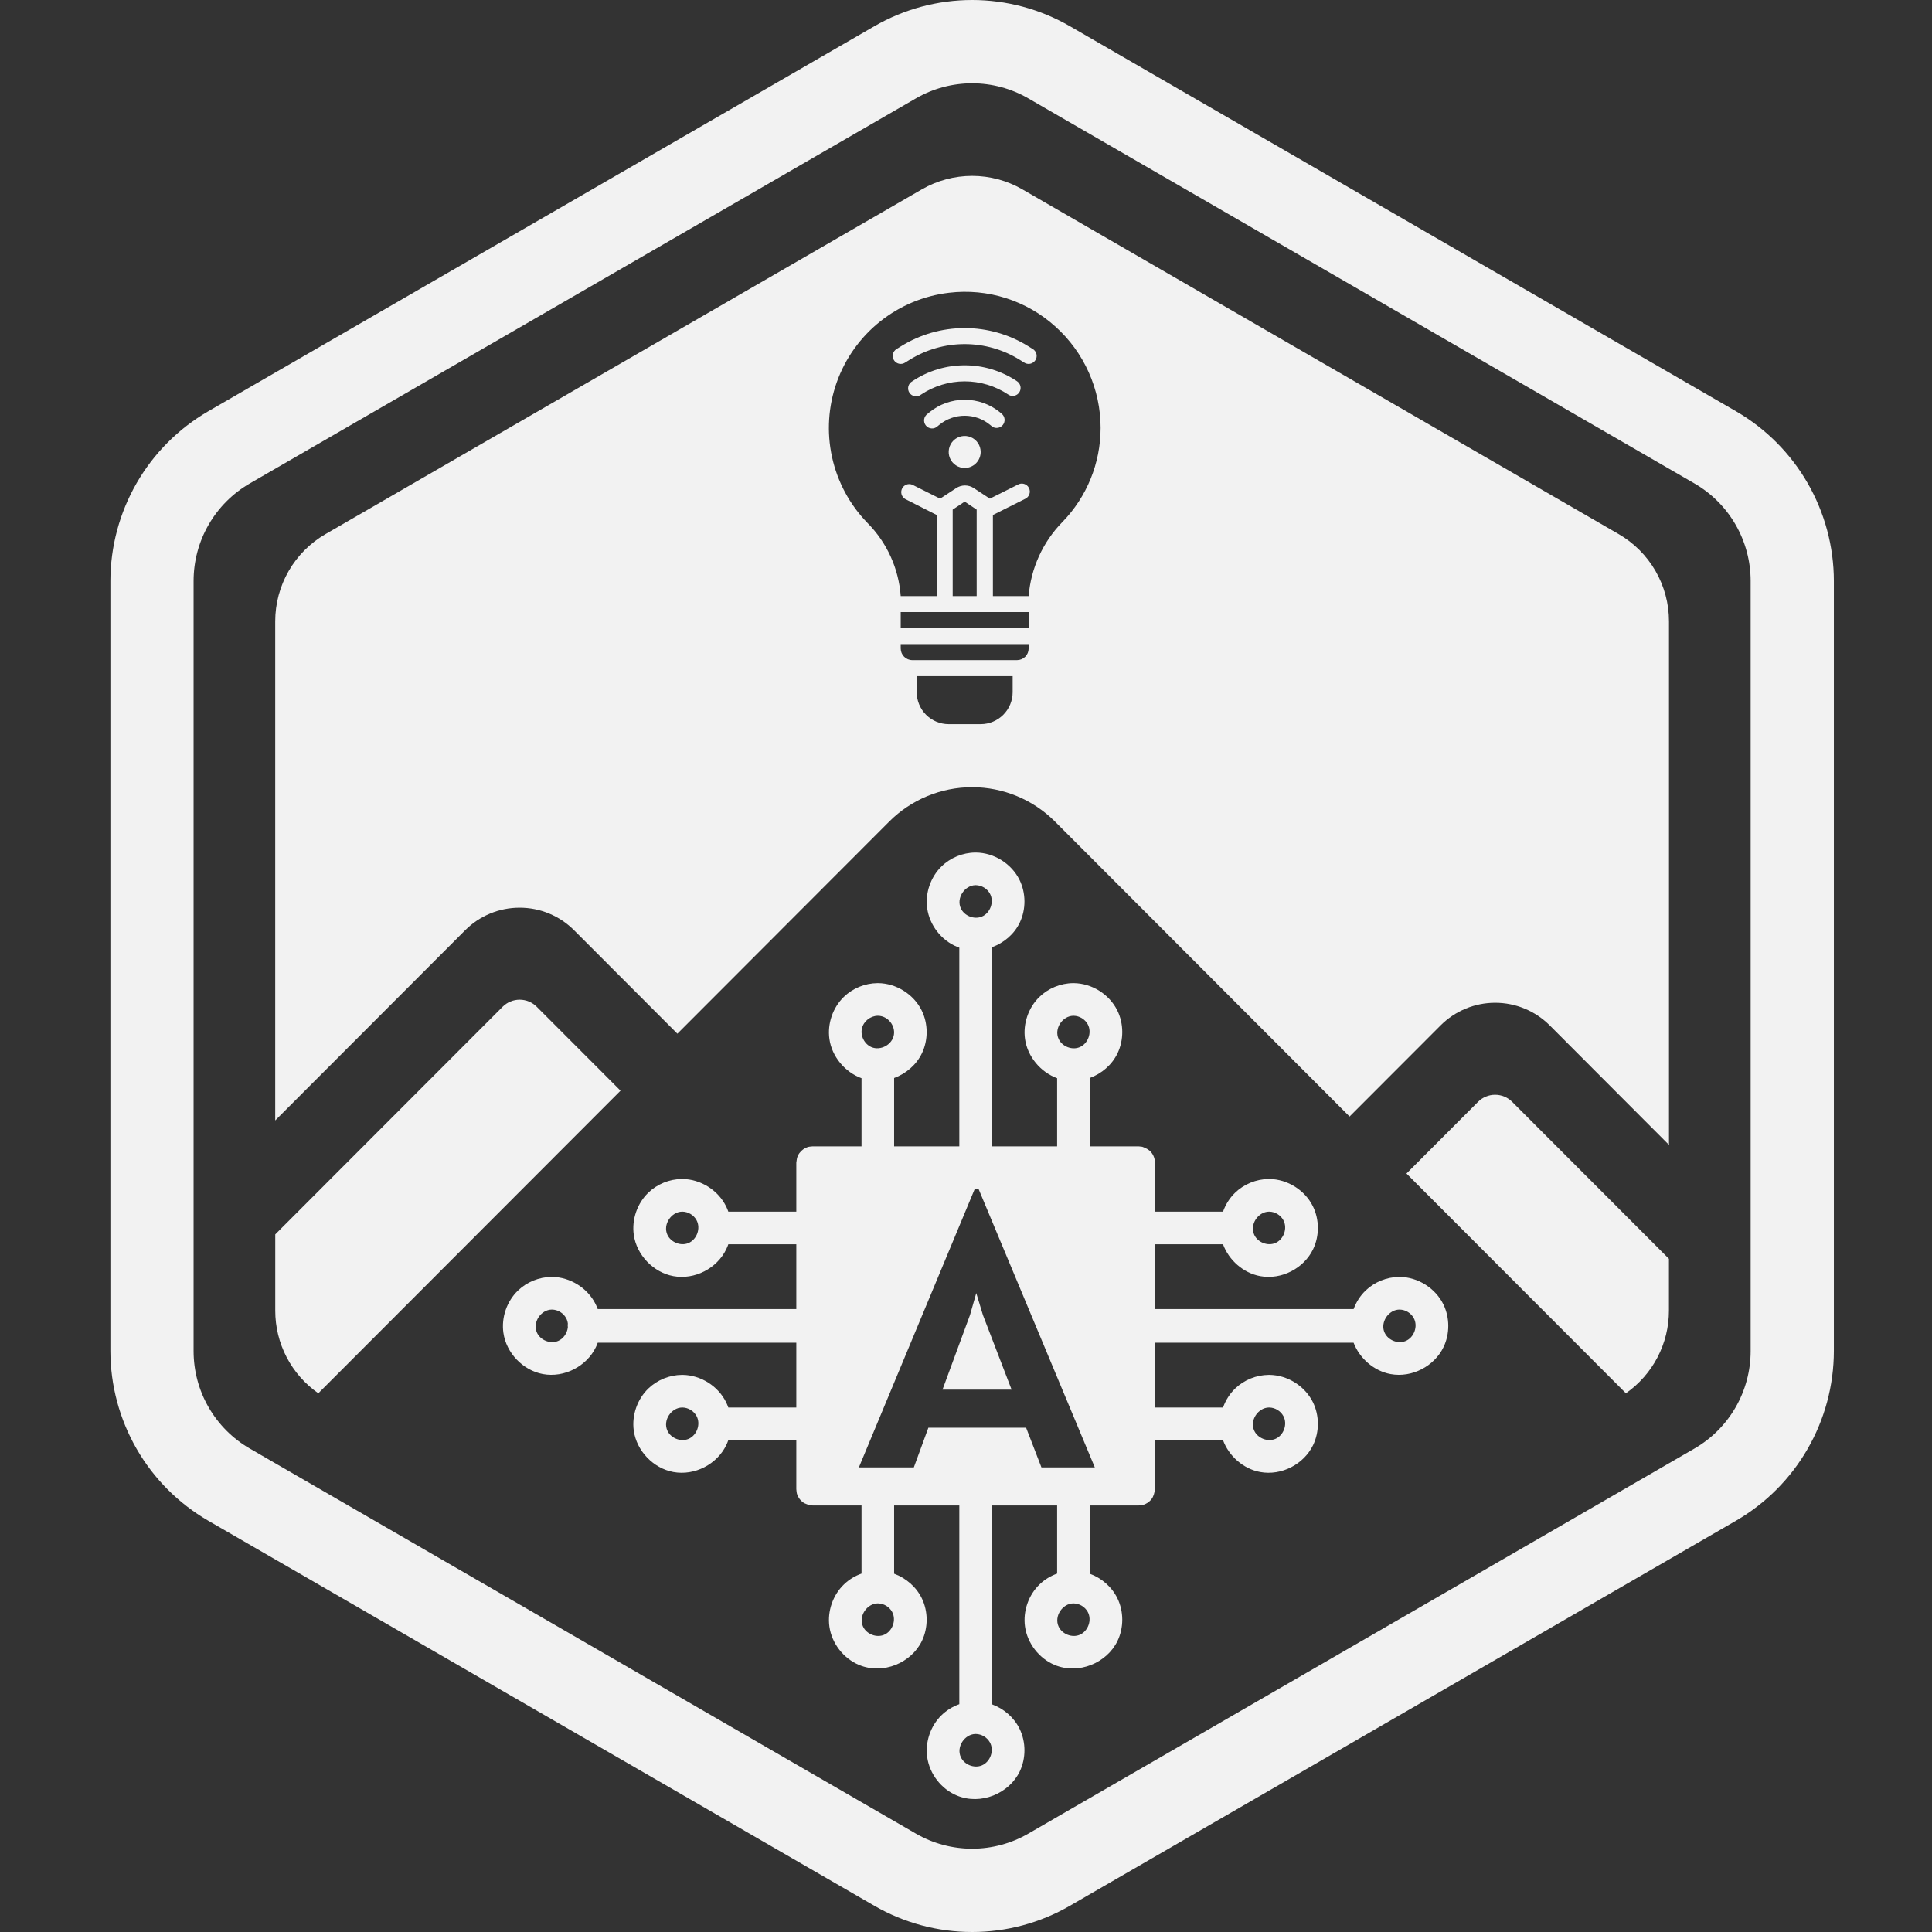 <svg width="315" height="315" viewBox="0 0 315 315" fill="none" xmlns="http://www.w3.org/2000/svg">
<rect x="0" y="0" width="315" height="315" fill="#333333" stroke="none"/>
<path d="M44.879 201.259V213.708C44.88 216.351 45.518 218.955 46.74 221.298C47.963 223.643 49.732 225.655 51.898 227.167L101.173 177.827L87.512 164.148C87.147 163.783 86.713 163.493 86.236 163.294C85.758 163.096 85.246 162.994 84.729 162.994C84.213 162.994 83.701 163.096 83.223 163.294C82.746 163.493 82.312 163.783 81.947 164.148L44.879 201.259Z" fill="#F2F2F2"/>
<path d="M229.315 191.337L265.091 227.165C267.257 225.653 269.026 223.64 270.248 221.297C271.47 218.953 272.107 216.35 272.109 213.706V205.239L246.55 179.648C245.812 178.909 244.811 178.494 243.767 178.494C242.722 178.494 241.721 178.909 240.983 179.648L229.315 191.337Z" fill="#F2F2F2"/>
<path d="M158.498 13.581C161.713 13.58 164.874 14.427 167.658 16.038L276.27 78.825C279.056 80.436 281.368 82.751 282.976 85.54C284.584 88.329 285.431 91.493 285.431 94.713V220.289C285.431 223.508 284.584 226.671 282.976 229.461C281.368 232.248 279.056 234.565 276.27 236.175L167.658 298.963C164.872 300.572 161.713 301.42 158.497 301.42C155.281 301.42 152.121 300.572 149.336 298.963L40.724 236.175C37.939 234.565 35.626 232.248 34.018 229.461C32.41 226.671 31.564 223.508 31.564 220.289V94.713C31.564 91.493 32.41 88.329 34.018 85.54C35.626 82.751 37.939 80.436 40.724 78.825L149.336 16.038C152.122 14.428 155.282 13.58 158.498 13.581ZM158.498 0C152.901 0.002 147.404 1.477 142.556 4.277L33.942 67.065C29.101 69.874 25.081 73.906 22.283 78.757C19.486 83.609 18.009 89.111 18 94.713V220.289C18.009 225.891 19.486 231.393 22.284 236.244C25.082 241.096 29.102 245.127 33.944 247.936L142.556 310.724C147.403 313.526 152.901 315 158.498 315C164.095 315 169.593 313.526 174.44 310.724L283.052 247.936C287.894 245.129 291.916 241.096 294.714 236.245C297.512 231.393 298.99 225.891 299 220.289V94.713C298.992 89.111 297.514 83.609 294.717 78.757C291.918 73.906 287.898 69.874 283.058 67.065L174.446 4.277C169.598 1.477 164.1 0.002 158.504 0H158.498Z" fill="#F2F2F2"/>
<path fill-rule="evenodd" clip-rule="evenodd" d="M84.725 147.997C86.377 147.993 88.013 148.316 89.539 148.95C91.066 149.583 92.451 150.513 93.615 151.686L110.443 168.535L144.992 133.941C148.576 130.358 153.433 128.347 158.497 128.347C163.56 128.347 168.417 130.358 172.001 133.941L220.04 182.042L234.888 167.175C237.248 164.818 240.444 163.494 243.778 163.494C247.111 163.494 250.308 164.818 252.667 167.175L272.116 186.665V101.299C272.116 98.417 271.358 95.585 269.917 93.089C268.478 90.593 266.407 88.52 263.914 87.079L166.697 30.877C164.204 29.436 161.374 28.677 158.495 28.677C155.616 28.677 152.787 29.436 150.294 30.877L53.074 87.079C50.581 88.52 48.511 90.593 47.071 93.089C45.631 95.585 44.873 98.417 44.873 101.299V182.68L75.829 151.684C76.995 150.511 78.381 149.58 79.908 148.949C81.435 148.316 83.073 147.992 84.725 147.997ZM165.106 110.238V112.849C165.106 114.233 164.557 115.561 163.579 116.541C162.601 117.52 161.275 118.07 159.892 118.07H154.677C153.295 118.07 151.968 117.52 150.99 116.541C150.012 115.561 149.463 114.233 149.463 112.849V110.238H165.106ZM167.713 105.017V105.735C167.713 106.237 167.514 106.719 167.16 107.073C166.805 107.428 166.324 107.628 165.823 107.628H148.746C148.245 107.628 147.764 107.428 147.41 107.073C147.055 106.719 146.856 106.237 146.856 105.735V105.017H167.713ZM146.856 102.407V99.796H167.713V102.407H146.856ZM159.24 83.089V97.186H155.329V83.089L157.285 81.784L159.24 83.089ZM164.007 48.608C166.993 49.558 169.741 51.137 172.067 53.238C174.39 55.32 176.247 57.869 177.518 60.719C178.79 63.568 179.446 66.654 179.446 69.775C179.444 75.506 177.209 81.009 173.214 85.112C170.026 88.368 168.079 92.641 167.713 97.186H161.886V83.964L167.101 81.353C167.266 81.284 167.416 81.182 167.54 81.052C167.664 80.923 167.76 80.769 167.822 80.601C167.884 80.432 167.911 80.253 167.901 80.074C167.891 79.894 167.844 79.719 167.763 79.559C167.682 79.399 167.569 79.257 167.431 79.143C167.293 79.028 167.133 78.944 166.96 78.894C166.788 78.844 166.607 78.831 166.43 78.854C166.252 78.877 166.081 78.937 165.927 79.03L161.391 81.301L158.784 79.591C158.355 79.305 157.852 79.152 157.337 79.152C156.822 79.152 156.318 79.305 155.89 79.591L153.283 81.301L148.746 79.03C148.442 78.903 148.102 78.896 147.793 79.01C147.484 79.125 147.23 79.352 147.082 79.646C146.933 79.94 146.901 80.279 146.992 80.596C147.084 80.913 147.291 81.183 147.573 81.353L152.722 83.964V97.186H146.856C146.53 92.688 144.606 88.456 141.433 85.256C138.543 82.286 136.543 78.565 135.657 74.514C134.772 70.464 135.038 66.246 136.425 62.34C137.812 58.433 140.265 54.993 143.505 52.411C146.745 49.829 150.642 48.207 154.756 47.73C157.867 47.359 161.021 47.658 164.007 48.608ZM155.836 75.862C156.265 76.149 156.769 76.302 157.285 76.302C157.976 76.302 158.639 76.027 159.128 75.537C159.617 75.048 159.892 74.384 159.892 73.691C159.892 73.175 159.739 72.67 159.452 72.241C159.166 71.812 158.759 71.477 158.282 71.279C157.806 71.082 157.282 71.03 156.776 71.131C156.27 71.232 155.806 71.48 155.441 71.845C155.076 72.21 154.828 72.676 154.728 73.182C154.627 73.688 154.679 74.213 154.876 74.69C155.073 75.167 155.407 75.575 155.836 75.862ZM163.055 69.647C163.228 69.563 163.381 69.442 163.503 69.293C163.719 69.025 163.821 68.683 163.787 68.341C163.753 67.999 163.585 67.684 163.32 67.465L163.046 67.23C161.419 65.903 159.384 65.178 157.285 65.178C155.185 65.178 153.151 65.903 151.523 67.23L151.249 67.465C151.097 67.566 150.968 67.698 150.87 67.851C150.772 68.005 150.707 68.178 150.679 68.358C150.652 68.539 150.663 68.723 150.711 68.899C150.759 69.075 150.844 69.239 150.959 69.38C151.075 69.522 151.219 69.637 151.381 69.719C151.544 69.801 151.722 69.849 151.904 69.857C152.087 69.866 152.268 69.837 152.438 69.771C152.608 69.705 152.763 69.605 152.892 69.475L153.165 69.253C154.329 68.304 155.784 67.785 157.285 67.785C158.786 67.785 160.241 68.304 161.404 69.253L161.678 69.475C161.905 69.673 162.198 69.78 162.499 69.775C162.692 69.774 162.881 69.73 163.055 69.647ZM165.721 64.397C165.909 64.294 166.07 64.147 166.188 63.967C166.377 63.679 166.444 63.329 166.376 62.991C166.308 62.654 166.109 62.357 165.823 62.166C163.298 60.468 160.326 59.562 157.285 59.562C154.243 59.562 151.271 60.468 148.746 62.166C148.586 62.252 148.446 62.37 148.335 62.513C148.223 62.657 148.142 62.821 148.098 62.998C148.054 63.174 148.047 63.357 148.077 63.536C148.108 63.715 148.175 63.886 148.276 64.037C148.376 64.189 148.507 64.317 148.659 64.415C148.812 64.513 148.983 64.578 149.163 64.606C149.342 64.634 149.525 64.624 149.7 64.577C149.875 64.53 150.039 64.447 150.18 64.333C152.284 62.929 154.756 62.18 157.285 62.18C159.813 62.18 162.285 62.929 164.389 64.333C164.599 64.48 164.85 64.558 165.106 64.555C165.321 64.553 165.532 64.499 165.721 64.397ZM168.328 59.176C168.517 59.073 168.677 58.926 168.795 58.746L168.821 58.72C168.912 58.575 168.974 58.412 169.002 58.243C169.03 58.073 169.025 57.9 168.986 57.733C168.947 57.565 168.876 57.407 168.776 57.268C168.676 57.128 168.55 57.01 168.404 56.919L167.648 56.449C164.536 54.516 160.947 53.492 157.285 53.492C153.622 53.492 150.033 54.516 146.921 56.449L146.165 56.919C145.871 57.102 145.662 57.395 145.584 57.733C145.506 58.071 145.565 58.426 145.748 58.72C145.931 59.014 146.224 59.224 146.561 59.302C146.728 59.341 146.901 59.346 147.07 59.318C147.239 59.29 147.401 59.229 147.547 59.138L148.303 58.668C150.999 56.991 154.11 56.103 157.285 56.103C160.459 56.103 163.57 56.991 166.266 58.668L167.022 59.138C167.23 59.267 167.469 59.334 167.713 59.334C167.928 59.332 168.139 59.278 168.328 59.176Z" fill="#F2F2F2"/>
<path fill-rule="evenodd" clip-rule="evenodd" d="M97.155 219.643C97.266 219.409 97.367 219.166 97.455 218.922H129.834V229.486H118.747C118.646 229.199 118.529 228.917 118.393 228.643C117.099 225.992 114.242 224.193 111.282 224.164H111.178C109.15 224.183 107.179 224.986 105.73 226.37C103.905 228.113 102.985 230.756 103.333 233.262C103.796 236.557 106.52 239.394 109.772 239.998C113.28 240.65 116.918 238.72 118.414 235.612C118.542 235.351 118.651 235.083 118.747 234.809H129.834V242.795C129.844 242.889 129.852 242.97 129.859 243.044C129.891 243.381 129.907 243.552 130.097 243.949C130.272 244.309 130.522 244.625 130.835 244.876C131.295 245.243 131.896 245.386 132.491 245.456H140.466V256.563C139.408 256.938 138.433 257.532 137.623 258.306C135.797 260.049 134.877 262.694 135.228 265.199C135.608 267.929 137.516 270.398 140.065 271.458C143.971 273.089 148.582 271.13 150.309 267.548C151.351 265.382 151.343 262.74 150.288 260.579C149.382 258.727 147.713 257.29 145.781 256.582V245.456H156.411V277.855C155.311 278.246 154.298 278.874 153.466 279.696C151.702 281.442 150.83 284.037 151.173 286.49C151.558 289.229 153.466 291.69 156.009 292.749C159.919 294.378 164.529 292.419 166.254 288.837C167.296 286.674 167.29 284.031 166.233 281.871C165.329 280.018 163.66 278.581 161.728 277.876V245.456H172.358V256.563C171.301 256.938 170.325 257.532 169.515 258.306C167.689 260.049 166.77 262.694 167.12 265.199C167.503 267.929 169.408 270.398 171.957 271.458C175.866 273.086 180.477 271.128 182.201 267.548C183.243 265.382 183.235 262.74 182.18 260.579C181.274 258.727 179.605 257.29 177.673 256.582V245.456H185.645C185.74 245.445 185.821 245.437 185.895 245.43C186.233 245.398 186.404 245.382 186.799 245.192C187.16 245.019 187.476 244.766 187.724 244.452C188.09 243.992 188.236 243.391 188.306 242.795V234.809H199.403C200.365 237.411 202.72 239.492 205.452 239.998C208.957 240.65 212.597 238.72 214.094 235.61C215.135 233.446 215.13 230.804 214.072 228.643C212.775 225.992 209.921 224.193 206.958 224.164H206.857C204.827 224.183 202.858 224.986 201.407 226.37C200.506 227.23 199.826 228.313 199.408 229.486H188.306V218.922H220.695C221.675 221.487 224.011 223.528 226.714 224.031C230.219 224.68 233.857 222.751 235.356 219.643C236.392 217.49 236.39 214.866 235.356 212.719C234.07 210.044 231.2 208.224 228.221 208.195H228.12C226.119 208.216 224.155 209.001 222.704 210.369C221.806 211.215 221.123 212.279 220.7 213.437H188.306V202.872H199.403C200.365 205.475 202.72 207.556 205.452 208.062C208.957 208.714 212.597 206.784 214.094 203.673C215.146 201.491 215.127 198.83 214.051 196.661C212.744 194.032 209.903 192.254 206.961 192.228H206.857C204.806 192.246 202.797 193.074 201.34 194.5C200.471 195.349 199.815 196.403 199.408 197.55H188.306V189.567C188.297 189.498 188.292 189.429 188.286 189.36C188.276 189.23 188.266 189.1 188.236 188.973C188.149 188.585 187.973 188.22 187.724 187.906C187.357 187.446 186.804 187.169 186.238 186.972L185.645 186.906H177.673V175.761C179.626 175.048 181.301 173.605 182.201 171.737C183.251 169.555 183.235 166.894 182.159 164.725C180.851 162.096 178.011 160.318 175.066 160.292H174.965C172.914 160.31 170.905 161.138 169.446 162.562C167.665 164.305 166.775 166.915 167.12 169.387C167.524 172.272 169.656 174.803 172.358 175.795V186.906H161.728V154.44C163.679 153.732 165.358 152.311 166.254 150.446C167.306 148.263 167.288 145.602 166.211 143.433C164.907 140.807 162.066 139.027 159.121 139H159.018C156.958 139.019 154.957 139.846 153.501 141.273C151.718 143.013 150.827 145.624 151.173 148.096C151.558 150.837 153.466 153.298 156.009 154.357C156.142 154.413 156.278 154.464 156.411 154.512V186.906H145.781V175.761C147.734 175.048 149.408 173.605 150.309 171.737C151.359 169.555 151.343 166.894 150.264 164.725C148.959 162.096 146.118 160.318 143.174 160.292H143.073C141.019 160.31 139.042 161.125 137.588 162.53C135.781 164.275 134.88 166.905 135.228 169.387C135.629 172.272 137.763 174.803 140.466 175.795V186.906H132.491C132.394 186.916 132.31 186.924 132.235 186.931C131.903 186.962 131.732 186.978 131.34 187.169C130.806 187.425 130.357 187.869 130.097 188.412C129.927 188.768 129.879 189.17 129.834 189.567V197.55H118.747C118.651 197.276 118.542 197.01 118.414 196.749C117.128 194.077 114.261 192.257 111.282 192.228H111.178C109.127 192.246 107.149 193.061 105.696 194.466C103.891 196.209 102.985 198.835 103.333 201.324C103.796 204.621 106.52 207.457 109.772 208.062C113.28 208.714 116.918 206.784 118.414 203.673C118.542 203.413 118.651 203.146 118.747 202.872H129.834V213.437H97.455C97.351 213.147 97.229 212.862 97.088 212.588C95.773 209.978 92.945 208.224 90.019 208.195H89.918C87.888 208.216 85.916 209.017 84.468 210.401C82.642 212.144 81.723 214.789 82.074 217.293C82.533 220.587 85.257 223.427 88.51 224.031C92.018 224.68 95.656 222.751 97.155 219.643ZM156.658 286.498C155.866 284.798 157.304 282.733 159.052 282.714H159.121C160.059 282.735 160.931 283.27 161.386 284.069C162.148 285.415 161.457 287.275 160.073 287.842C158.816 288.356 157.229 287.72 156.658 286.498ZM172.611 265.223C171.803 263.514 173.248 261.441 174.997 261.422C175.021 261.422 175.045 261.422 175.069 261.425C176.01 261.446 176.886 261.984 177.338 262.79C178.09 264.134 177.397 265.986 176.018 266.55C174.766 267.064 173.187 266.433 172.611 265.223ZM140.713 265.207C139.919 263.506 141.359 261.441 143.105 261.422C143.129 261.422 143.153 261.422 143.177 261.425C144.115 261.446 144.994 261.984 145.446 262.79C146.195 264.134 145.505 265.986 144.125 266.55C142.868 267.064 141.282 266.428 140.713 265.207ZM108.826 233.284C108.018 231.578 109.464 229.502 111.213 229.486H111.282C112.223 229.508 113.102 230.048 113.554 230.854C114.303 232.198 113.612 234.05 112.233 234.614C110.981 235.125 109.4 234.497 108.826 233.284ZM204.505 233.284C203.695 231.578 205.141 229.502 206.892 229.486H206.961C207.902 229.508 208.781 230.048 209.23 230.854C209.982 232.198 209.292 234.05 207.91 234.614C206.661 235.125 205.079 234.497 204.505 233.284ZM92.299 214.901C92.454 215.183 92.547 215.486 92.584 215.795C92.56 216.002 92.56 216.21 92.584 216.415C92.472 217.373 91.866 218.28 90.971 218.645C89.719 219.158 88.141 218.53 87.564 217.317C86.756 215.611 88.202 213.535 89.95 213.52H90.022C90.968 213.541 91.85 214.086 92.299 214.901ZM225.76 217.301C225.616 216.995 225.545 216.673 225.537 216.356C225.539 216.3 225.539 216.242 225.539 216.186C225.595 214.813 226.78 213.533 228.152 213.52H228.223C229.164 213.541 230.041 214.078 230.493 214.887C231.245 216.231 230.554 218.081 229.172 218.645C227.915 219.161 226.329 218.522 225.76 217.301ZM108.826 201.348C108.018 199.642 109.467 197.566 111.213 197.55H111.282C112.223 197.571 113.102 198.112 113.554 198.918C114.303 200.262 113.612 202.111 112.233 202.678C110.981 203.189 109.4 202.561 108.826 201.348ZM204.505 201.348C203.695 199.642 205.143 197.566 206.892 197.55H206.961C207.902 197.571 208.781 198.112 209.23 198.918C209.982 200.262 209.292 202.111 207.91 202.678C206.661 203.189 205.079 202.561 204.505 201.348ZM172.611 169.411C171.803 167.706 173.248 165.63 174.997 165.614H175.069C176.01 165.635 176.886 166.173 177.338 166.982C178.09 168.326 177.397 170.175 176.018 170.739C174.766 171.253 173.187 170.625 172.611 169.411ZM140.538 167.658C140.811 166.497 141.93 165.625 143.105 165.614H143.177C144.787 165.649 145.983 167.221 145.746 168.698C145.486 170.345 143.557 171.349 142.09 170.729C140.939 170.239 140.248 168.868 140.538 167.658ZM156.666 148.12C155.858 146.414 157.304 144.338 159.052 144.322H159.121C160.062 144.344 160.942 144.884 161.393 145.69C162.143 147.034 161.452 148.883 160.073 149.45C158.821 149.961 157.24 149.333 156.666 148.12ZM151.365 232.781H167.301L169.797 239.245H178.501L159.557 193.869H158.917L140.037 239.245H148.997L151.365 232.781ZM160.261 214.413L164.933 226.573H153.669L158.149 214.413L159.173 210.829L160.261 214.413Z" fill="#F2F2F2"/>
</svg>
